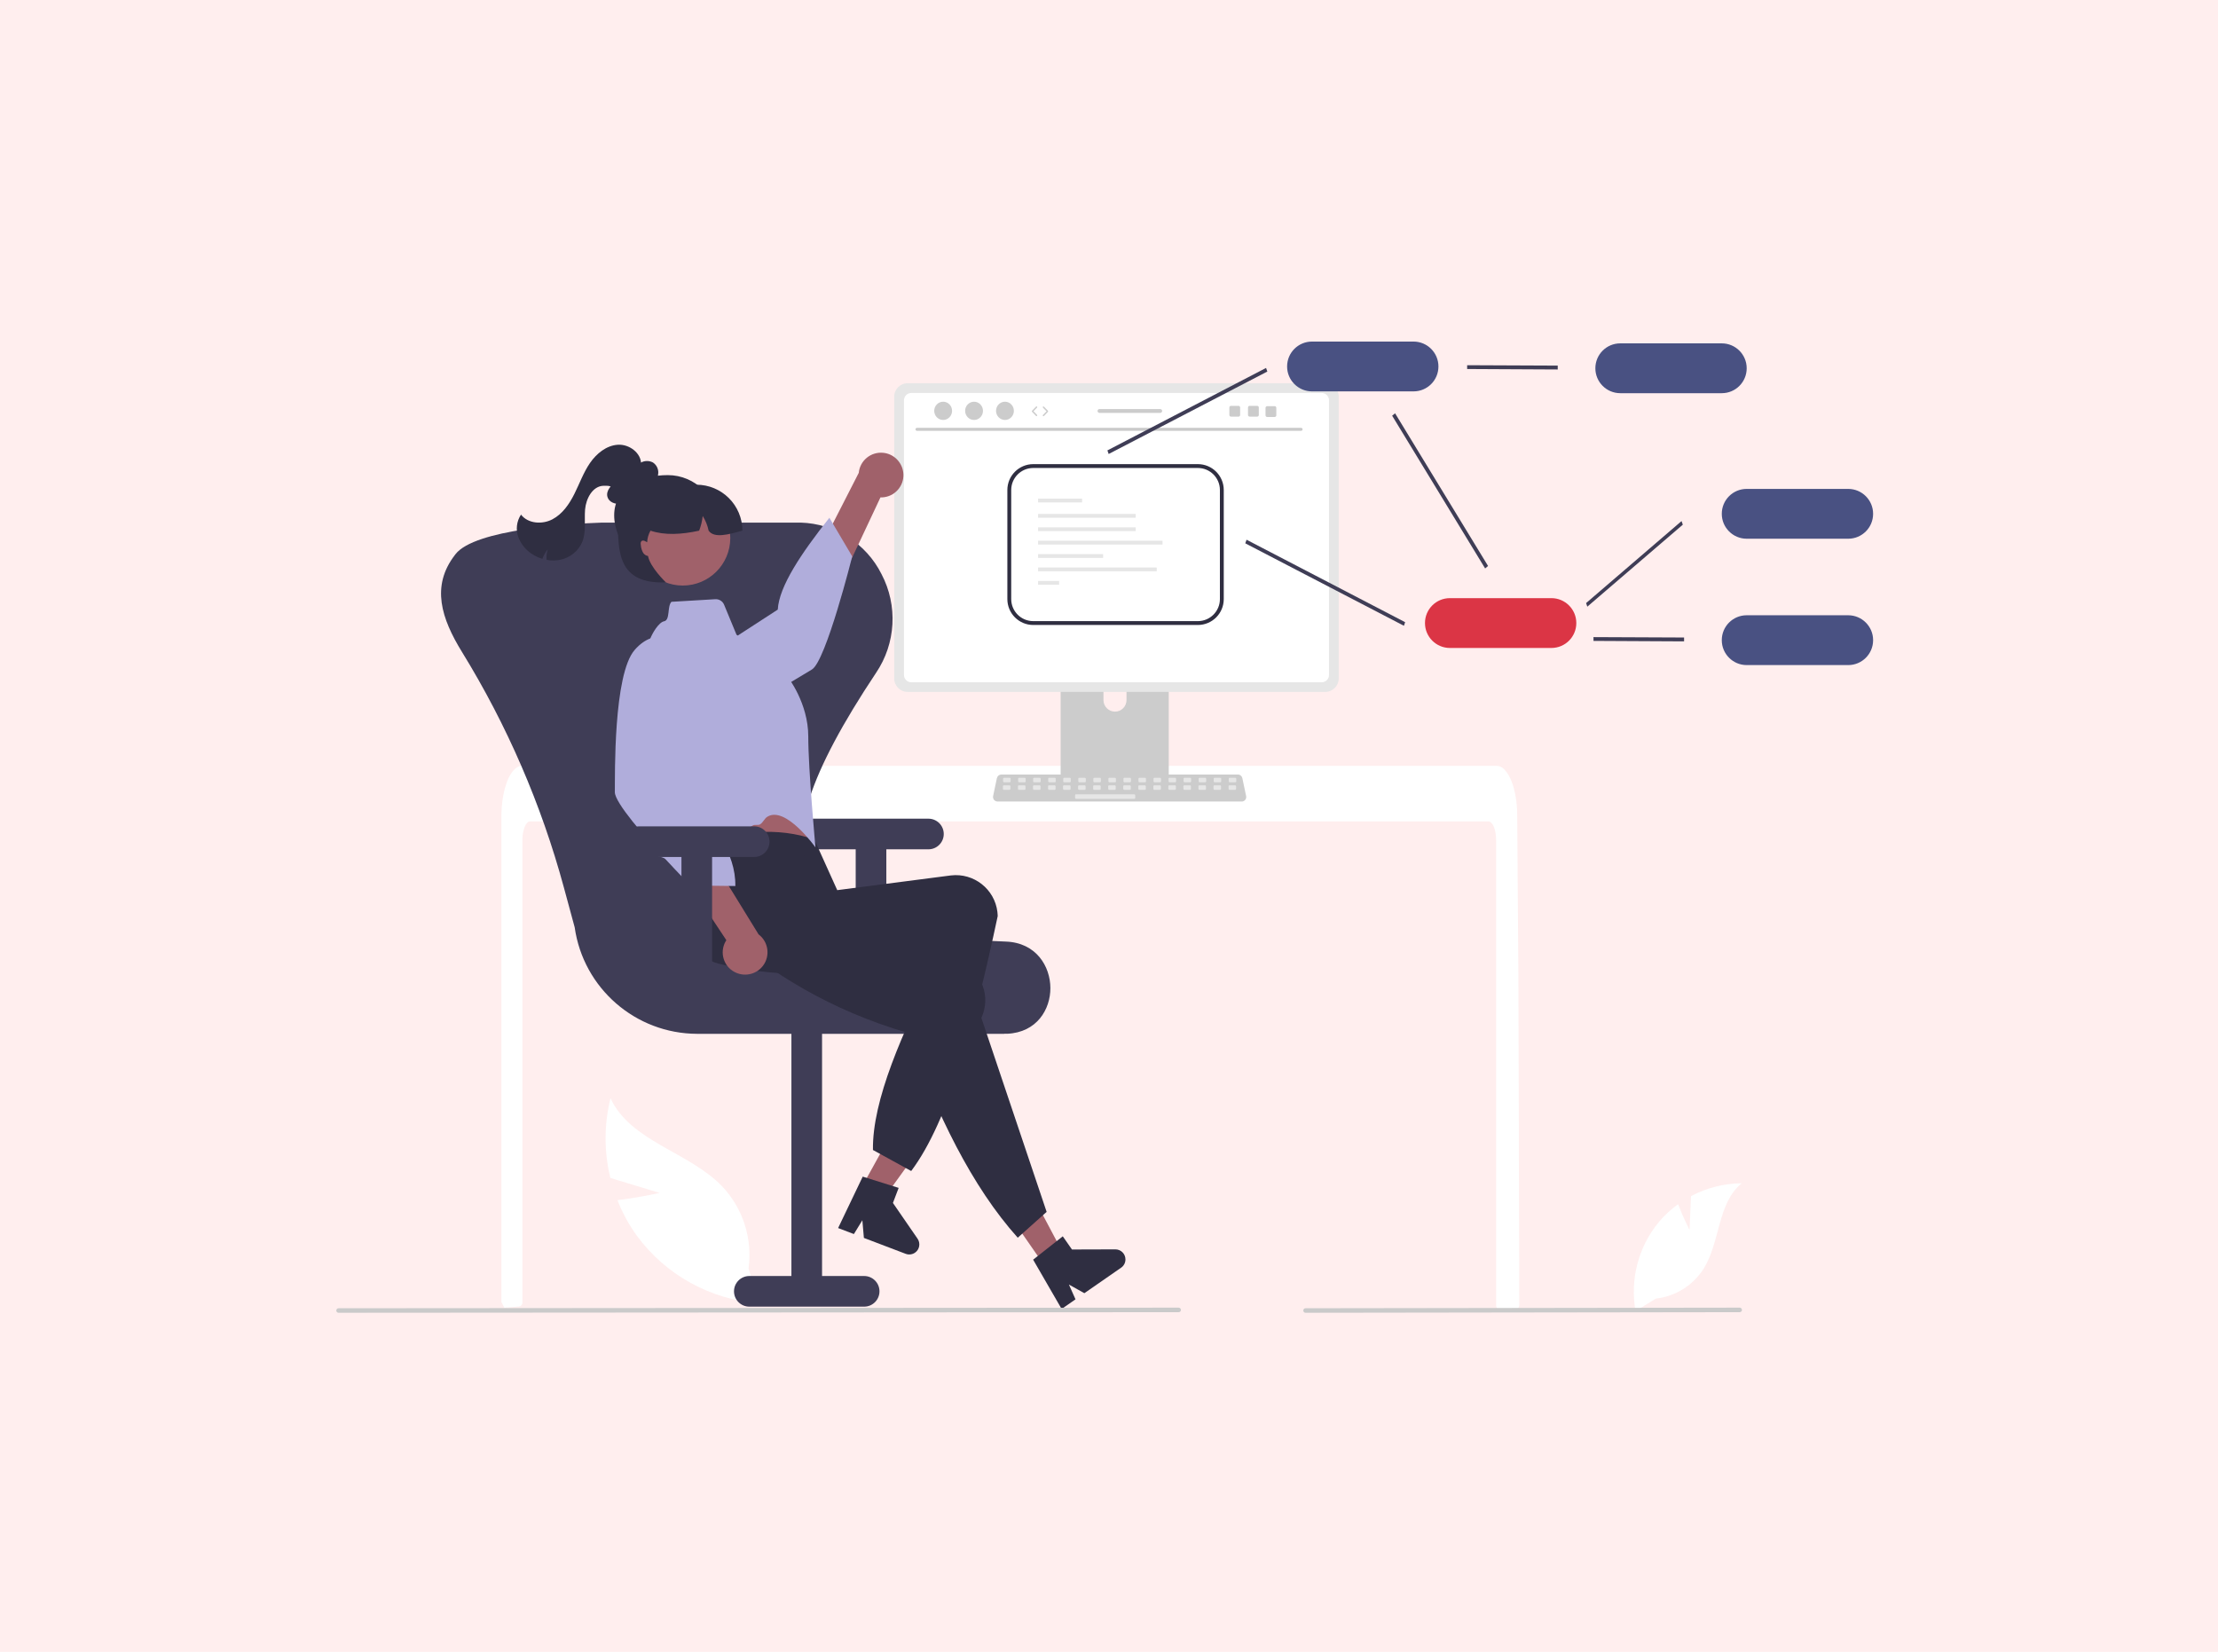 <?xml version="1.0" encoding="UTF-8"?><svg id="Layer_1" xmlns="http://www.w3.org/2000/svg" viewBox="0 0 333 248"><defs><style>.cls-1{fill:#a0616a;}.cls-1,.cls-2,.cls-3,.cls-4,.cls-5,.cls-6,.cls-7,.cls-8,.cls-9,.cls-10,.cls-11{stroke-width:0px;}.cls-2{fill:#fee;}.cls-3{fill:#e6e6e6;}.cls-4{fill:#db3545;}.cls-5{fill:#b0addb;}.cls-6{fill:#ccc;}.cls-7{fill:#495182;}.cls-8{fill:#fff;}.cls-9{fill:#3f3d56;}.cls-10{fill:#cacaca;}.cls-11{fill:#2f2e41;}</style></defs><rect class="cls-2" width="333" height="248"/><path class="cls-8" d="m253.66,184.63l.22-5.05c2.34-1.25,4.96-1.91,7.61-1.93-3.66,2.99-3.2,8.75-5.68,12.77-1.59,2.53-4.23,4.2-7.2,4.54l-3.06,1.87c-.85-4.74.42-9.61,3.47-13.33.86-1.02,1.84-1.93,2.92-2.71.73,1.93,1.71,3.84,1.71,3.84Z"/><path class="cls-8" d="m99.02,179.09l-7.38-2.24c-.97-3.93-.96-8.04.02-11.97,3.04,6.53,11.73,8.02,16.73,13.2,3.14,3.29,4.61,7.84,3.99,12.35l1.62,5.23c-7.32-.53-14.04-4.23-18.39-10.14-1.19-1.65-2.17-3.44-2.91-5.34,3.13-.36,6.32-1.08,6.32-1.08Z"/><path class="cls-8" d="m228.08,196c0,.15-.06.3-.17.41-.11.11-.25.17-.41.17h-2.31c-.32,0-.57-.25-.57-.57v-69.9c0-1.54-.52-2.79-1.15-2.79H79.59c-.64,0-1.15,1.25-1.16,2.79v69.47c0,.3-.23.54-.52.57-.47.05-.93.09-1.39.12-.01,0-.02,0-.03,0-.25.02-.51.04-.76.06h0c-.13-.24-.26-.48-.39-.73-.04-.08-.06-.17-.06-.27v-72.86c0-.43.02-.85.05-1.28.04-.58.11-1.16.22-1.73.49-2.67,1.58-4.48,2.83-4.48h146.32c.18,0,.36.04.53.11.25.11.47.26.65.46.25.26.47.56.64.88.62,1.08,1.05,2.7,1.21,4.58,0,.02,0,.03,0,.05.04.47.06.94.06,1.41l.04,6.16.03,3.67.08,11.53.03,4.09.13,48.06Z"/><path class="cls-6" d="m174.68,93.68h-14.66c-.43,0-.78.35-.78.78v23.16h16.23v-23.16c0-.43-.35-.78-.78-.78h0Zm-7.28,13.16c-.95,0-1.73-.78-1.73-1.73v-2.67c0-.96.78-1.73,1.73-1.73s1.73.78,1.73,1.73v2.67c0,.95-.78,1.73-1.73,1.73Z"/><path class="cls-9" d="m159.19,116.89v2.23c0,.24.2.44.44.44h15.45c.24,0,.44-.2.44-.44v-2.23h-16.33Z"/><path class="cls-3" d="m198.96,57.53h-62.68c-1.12,0-2.03.91-2.03,2.03v42.29c0,1.12.91,2.03,2.03,2.03h62.68c1.12,0,2.03-.91,2.03-2.03v-42.29c0-1.12-.91-2.03-2.03-2.03Z"/><path class="cls-8" d="m198.44,59h-61.63c-.6,0-1.09.49-1.09,1.09v41.25c0,.6.49,1.09,1.09,1.09h61.63c.6,0,1.09-.49,1.09-1.09v-41.25c0-.6-.49-1.09-1.09-1.09Z"/><path class="cls-6" d="m186.43,120.33h-36.67c-.37,0-.67-.3-.67-.67,0-.05,0-.09.01-.14l.57-2.7c.07-.31.34-.53.66-.54h35.53c.32,0,.59.22.66.54l.57,2.7c.08.36-.16.72-.52.8-.05,0-.09.01-.14.01Z"/><rect class="cls-3" x="150.6" y="116.77" width="1.13" height=".68" rx=".14" ry=".14"/><rect class="cls-3" x="152.86" y="116.77" width="1.13" height=".68" rx=".14" ry=".14"/><rect class="cls-3" x="155.11" y="116.77" width="1.13" height=".68" rx=".14" ry=".14"/><rect class="cls-3" x="157.37" y="116.77" width="1.13" height=".68" rx=".14" ry=".14"/><rect class="cls-3" x="159.63" y="116.77" width="1.13" height=".68" rx=".14" ry=".14"/><rect class="cls-3" x="161.89" y="116.77" width="1.13" height=".68" rx=".14" ry=".14"/><rect class="cls-3" x="164.15" y="116.77" width="1.13" height=".68" rx=".14" ry=".14"/><rect class="cls-3" x="166.41" y="116.77" width="1.13" height=".68" rx=".14" ry=".14"/><rect class="cls-3" x="168.67" y="116.77" width="1.13" height=".68" rx=".14" ry=".14"/><rect class="cls-3" x="170.92" y="116.77" width="1.13" height=".68" rx=".14" ry=".14"/><rect class="cls-3" x="173.18" y="116.77" width="1.13" height=".68" rx=".14" ry=".14"/><rect class="cls-3" x="175.44" y="116.77" width="1.13" height=".68" rx=".14" ry=".14"/><rect class="cls-3" x="177.7" y="116.77" width="1.13" height=".68" rx=".14" ry=".14"/><rect class="cls-3" x="179.96" y="116.77" width="1.13" height=".68" rx=".14" ry=".14"/><rect class="cls-3" x="182.22" y="116.77" width="1.13" height=".68" rx=".14" ry=".14"/><rect class="cls-3" x="184.48" y="116.77" width="1.13" height=".68" rx=".14" ry=".14"/><rect class="cls-3" x="150.57" y="117.9" width="1.13" height=".68" rx=".14" ry=".14"/><rect class="cls-3" x="152.83" y="117.9" width="1.13" height=".68" rx=".14" ry=".14"/><rect class="cls-3" x="155.09" y="117.9" width="1.13" height=".68" rx=".14" ry=".14"/><rect class="cls-3" x="157.35" y="117.9" width="1.13" height=".68" rx=".14" ry=".14"/><rect class="cls-3" x="159.6" y="117.9" width="1.13" height=".68" rx=".14" ry=".14"/><rect class="cls-3" x="161.86" y="117.9" width="1.13" height=".68" rx=".14" ry=".14"/><rect class="cls-3" x="164.12" y="117.9" width="1.13" height=".68" rx=".14" ry=".14"/><rect class="cls-3" x="166.38" y="117.9" width="1.13" height=".68" rx=".14" ry=".14"/><rect class="cls-3" x="168.64" y="117.9" width="1.13" height=".68" rx=".14" ry=".14"/><rect class="cls-3" x="170.9" y="117.9" width="1.13" height=".68" rx=".14" ry=".14"/><rect class="cls-3" x="173.16" y="117.9" width="1.13" height=".68" rx=".14" ry=".14"/><rect class="cls-3" x="175.41" y="117.9" width="1.13" height=".68" rx=".14" ry=".14"/><rect class="cls-3" x="177.67" y="117.9" width="1.13" height=".68" rx=".14" ry=".14"/><rect class="cls-3" x="179.93" y="117.9" width="1.13" height=".68" rx=".14" ry=".14"/><rect class="cls-3" x="182.19" y="117.9" width="1.13" height=".68" rx=".14" ry=".14"/><rect class="cls-3" x="184.45" y="117.9" width="1.13" height=".68" rx=".14" ry=".14"/><rect class="cls-3" x="161.41" y="119.25" width="9.03" height=".68" rx=".14" ry=".14"/><path class="cls-10" d="m195.34,64.68h-57.67c-.13,0-.23-.11-.22-.23,0-.12.1-.22.22-.22h57.67c.13,0,.23.11.22.23,0,.12-.1.22-.22.22Z"/><ellipse class="cls-6" cx="141.6" cy="61.68" rx="1.34" ry="1.37"/><ellipse class="cls-6" cx="146.24" cy="61.68" rx="1.34" ry="1.37"/><ellipse class="cls-6" cx="150.88" cy="61.68" rx="1.34" ry="1.37"/><polygon class="cls-9" points="166.45 68.16 166.26 67.62 190.08 55.24 190.27 55.78 166.45 68.16"/><polygon class="cls-9" points="238.31 91.08 238.13 90.54 252.46 78.23 252.65 78.77 238.31 91.08"/><polygon class="cls-9" points="210.78 93.95 186.96 81.57 187.15 81.03 210.96 93.41 210.78 93.95"/><polygon class="cls-9" points="222.97 85.34 209.01 62.41 209.45 62.05 223.41 84.97 222.97 85.34"/><polygon class="cls-9" points="233.87 55.47 220.27 55.4 220.27 54.83 233.87 54.89 233.87 55.47"/><path class="cls-7" d="m258.5,59.03h-15.24c-2.06,0-3.74-1.67-3.74-3.74s1.67-3.74,3.74-3.74h15.24c2.06,0,3.74,1.67,3.74,3.74s-1.67,3.74-3.74,3.74h0Z"/><path class="cls-7" d="m277.48,80.88h-15.24c-2.06,0-3.74-1.67-3.74-3.74s1.67-3.74,3.74-3.74h15.24c2.06,0,3.74,1.67,3.74,3.74s-1.67,3.74-3.74,3.74Z"/><polygon class="cls-9" points="252.84 96.29 239.24 96.22 239.24 95.65 252.84 95.71 252.84 96.29"/><path class="cls-7" d="m277.48,99.85h-15.24c-2.06,0-3.74-1.67-3.74-3.74s1.67-3.74,3.74-3.74h15.24c2.06,0,3.74,1.67,3.74,3.74s-1.67,3.74-3.74,3.74Z"/><path class="cls-4" d="m232.92,97.28h-15.24c-2.06,0-3.74-1.67-3.74-3.74s1.67-3.74,3.74-3.74h15.24c2.06,0,3.74,1.67,3.74,3.74s-1.67,3.74-3.74,3.74Z"/><path class="cls-7" d="m212.22,58.76h-15.24c-2.06,0-3.74-1.67-3.74-3.74s1.67-3.74,3.74-3.74h15.24c2.06,0,3.74,1.67,3.74,3.74s-1.67,3.74-3.74,3.74Z"/><path class="cls-9" d="m139.4,122.91h-17.25c-1.27,0-2.3,1.03-2.3,2.3s1.03,2.3,2.3,2.3h6.32v17.82h4.6v-17.82h6.32c1.27,0,2.3-1.03,2.3-2.3s-1.03-2.3-2.3-2.3h0Z"/><path class="cls-9" d="m150.78,155.21h-46.13c-9.24-.03-17.07-6.84-18.37-15.99l-1.63-6.01c-3.38-12.45-8.53-24.35-15.29-35.33-3.09-5.02-4.68-9.87-1.07-14.55.03-.04.06-.08.09-.12,2.9-3.77,17.32-4.59,22.02-4.75.19,0,.37,0,.56,0h28.69c.19,0,.37,0,.56,0,5.16.15,9.83,3.12,12.14,7.74,2.47,4.71,2.16,10.4-.82,14.81-10.08,15.14-13.17,24.64-10.01,30.78,3.06,5.95,12.42,8.99,29.48,9.57,4.58.16,6.69,3.73,6.7,6.98.01,3.17-2.01,6.66-6.48,6.86-.15,0-.29,0-.44,0Z"/><path class="cls-9" d="m112.49,196.17h17.25c1.27,0,2.3-1.03,2.3-2.3s-1.03-2.3-2.3-2.3h-6.32v-38.81h-4.6v38.81h-6.32c-1.27,0-2.3,1.03-2.3,2.3s1.03,2.3,2.3,2.3Z"/><polygon class="cls-1" points="128.1 180.53 131.07 182.14 138.93 171.26 134.55 168.88 128.1 180.53"/><path class="cls-11" d="m129.53,176.65l5.39,1.69-.86,2.26,3.7,5.37c.47.69.3,1.63-.39,2.1-.41.28-.93.34-1.39.17l-6.28-2.39-.23-2.65-1.27,2.07-2.37-.9,3.7-7.73Z"/><path class="cls-1" d="m135.6,70.85c.27,1.82-1,3.52-2.82,3.79-.19.03-.39.04-.59.03l-11.46,24.38-3.59-5.01,11.79-23.05c.18-1.85,1.82-3.19,3.67-3.01,1.54.15,2.78,1.34,3,2.88h0Z"/><path class="cls-5" d="m97.59,103.98s-.31,4.26,4.51,5.09c4.82.84,17.69-7.31,19.8-8.56,2.11-1.25,6.05-16.98,6.05-16.98l-3.43-5.8c-4.23,5.35-7.55,10.29-7.75,13.79l-19.19,12.45Z"/><path class="cls-1" d="m103.15,118.64l1.04,4.47s.01,4.12.74,4.88c.72.76,16.66-.76,16.66-.76,0,0-1.69-6.64-1.67-11.66l-16.77,3.08h0Z"/><path class="cls-11" d="m136.81,175.81l-5.75-3.16c-.11-7.48,4.39-17.61,9.73-28.21-11.94,2.05-23.2,2.71-32.94.23-3.33-.88-5.33-4.27-4.5-7.61.04-.16.08-.31.13-.47,1.17-3.56-1.45-5.79.96-9.7,6.32-2.16,12.33-2.77,17.82-.86l3.44,7.61,17.06-2.21c3.45-.41,6.58,2.05,6.99,5.5,0,.02,0,.03,0,.05.02.19.04.37.04.56-3.45,16.17-7.32,30.72-12.99,38.27Z"/><path class="cls-5" d="m100.83,90.35l6.57-.39c.57-.03,1.09.3,1.31.82l1.86,4.5,7.72,6.38s3.06,3.89,3.06,8.91c0,5.02,1.08,16.65,1.08,16.65,0,0-4.46-6.28-7.21-4.61-.47.28-.63.86-1.12,1.16-.24.15-.81,0-1.06.15-3.79,2.25-7.75,4.45-8.12,4.07-.73-.76-1.61-4.63-1.61-4.63l-6.02-22.1c-.66-2.35-.23-4.88,1.16-6.89.42-.59.86-1.03,1.27-1.1.92-.2.43-2.25,1.09-2.92h0Z"/><polygon class="cls-1" points="156.73 189.89 159.51 187.96 153.22 176.1 149.13 178.95 156.73 189.89"/><path class="cls-11" d="m157.15,181.93l-4.35,3.89c-6.91-7.7-12.14-18.51-16.57-30.77-11.6-3.4-20.35-8.88-27.99-15.39-2.59-2.19-4.53-5.01-2.32-7.68.1-.12.21-.25.32-.36,2.61-2.68,9.23-2.17,13.1-4.63l8.66,9.26-.54,2.48,16.26,5.51c3.27,1.15,5,4.73,3.85,8.01,0,.02-.01.03-.02.05-.06.18-.13.35-.21.52l9.8,29.13Z"/><path class="cls-11" d="m155.12,189.11l4.44-3.5,1.38,1.98,6.52-.02c.83,0,1.51.67,1.51,1.51,0,.5-.24.96-.65,1.24l-5.52,3.83-2.32-1.3.99,2.22-2.08,1.45-4.29-7.42Z"/><path class="cls-1" d="m110.54,146.05c-1.7-.72-2.49-2.68-1.77-4.38.08-.18.17-.35.28-.52l-14.88-22.45,6.15-.47,13.57,22.05c1.48,1.11,1.78,3.22.67,4.7-.93,1.24-2.59,1.68-4.02,1.07h0Z"/><path class="cls-5" d="m101.98,96.36s-3.48-2.47-6.69,1.21c-3.22,3.68-2.95,18.91-2.98,21.37,0,.77,1.1,2.43,2.63,4.35.69.86,1.46,1.77,2.25,2.68.46.52.06,1.62.52,2.13.46.51,1.77.43,2.21.9,2.07,2.24,3.75,3.94,3.75,3.94l6.73.08c.08-5-3.35-9.47-7.75-13.79l-.67-22.86h0Z"/><path class="cls-11" d="m95.19,74.57c-.64.46-1.31.93-2.09,1.05s-1.69-.26-1.9-1.02c-.26-.92.57-1.77,1.32-2.37l2.38-1.91c.44-.39.93-.7,1.46-.94.54-.24,1.16-.22,1.68.06.52.35.82.95.79,1.57-.03.62-.24,1.21-.59,1.72-.89,1.39-2.31,2.36-3.94,2.68"/><path class="cls-9" d="m113.24,124.06h-17.25c-1.27,0-2.3,1.03-2.3,2.3s1.03,2.3,2.3,2.3h6.32v17.82h4.6v-17.82h6.32c1.27,0,2.3-1.03,2.3-2.3s-1.03-2.3-2.3-2.3h0Z"/><path class="cls-11" d="m96.25,69.75c.07-1.72-1.77-3.09-3.49-2.98s-3.2,1.32-4.18,2.74c-.98,1.42-1.56,3.07-2.33,4.61-.77,1.54-1.79,3.05-3.32,3.85-1.53.8-3.65.66-4.71-.71-.67,1.01-.81,2.28-.39,3.41.43,1.12,1.24,2.05,2.28,2.65.42.25.86.44,1.32.58.19-.51.46-1,.8-1.43-.15.51-.21,1.05-.17,1.58.71.14,1.45.13,2.15-.03,1.41-.32,2.59-1.28,3.18-2.59.65-1.53.32-3.27.45-4.93.14-1.65,1.13-3.54,2.79-3.57,1.26-.02,1.1.08,1.9,1.06"/><path class="cls-11" d="m107.73,78.81c0,4.13-3.35,7.47-7.47,7.47s-8.05-4.78-8.05-8.91,3.92-6.04,8.05-6.04,7.47,3.35,7.47,7.47Z"/><circle class="cls-1" cx="102.51" cy="80.78" r="7.13"/><path class="cls-11" d="m111.46,79.67c-2.11.58-4.24,1.18-5.07,0-.16-.78-.46-1.53-.89-2.2-.08.75-.26,1.49-.53,2.2-2.67.58-5.16.72-7.31,0-.3.54-.47,1.13-.5,1.74-.11-.07-.22-.13-.33-.18-.14-.08-.3-.09-.45-.04-.1.06-.17.17-.19.29-.01.12,0,.24.02.36.03.41.15.81.36,1.17.17.25.43.42.72.46.3,1.68,2.68,3.96,2.68,3.96-7.19.29-7.19-4.59-7.19-9.2l.86-1.72h2.87v-3.74h8.05c3.81,0,6.9,3.09,6.9,6.9Z"/><path class="cls-10" d="m176.96,197l-126.13.09c-.19,0-.34-.15-.34-.34s.15-.34.34-.34h0l126.13-.09c.19,0,.34.15.34.34,0,.19-.15.34-.34.34Z"/><path class="cls-10" d="m261.19,197l-65.18.09c-.19,0-.34-.15-.34-.34s.15-.34.34-.34h0l65.18-.09c.19,0,.34.15.34.34s-.15.34-.34.34h0Z"/><path class="cls-11" d="m179.84,93.83h-24.71c-2.15,0-3.89-1.74-3.89-3.89v-16.37c0-2.15,1.74-3.89,3.89-3.89h24.71c2.15,0,3.89,1.74,3.89,3.89v16.37c0,2.15-1.74,3.89-3.89,3.89Zm-24.71-23.57c-1.83,0-3.31,1.48-3.31,3.31v16.37c0,1.83,1.48,3.31,3.31,3.31h24.71c1.83,0,3.31-1.48,3.31-3.31v-16.37c0-1.83-1.48-3.31-3.31-3.31h-24.71Z"/><rect class="cls-3" x="155.85" y="74.86" width="6.61" height=".57"/><rect class="cls-3" x="155.85" y="77.16" width="14.66" height=".57"/><rect class="cls-3" x="155.85" y="79.17" width="14.66" height=".57"/><rect class="cls-3" x="155.85" y="81.18" width="18.69" height=".57"/><rect class="cls-3" x="155.85" y="83.19" width="9.77" height=".57"/><rect class="cls-3" x="155.85" y="85.2" width="17.82" height=".57"/><rect class="cls-3" x="155.85" y="87.22" width="3.16" height=".57"/><path class="cls-6" d="m155.63,62.48s-.06-.01-.08-.03l-.61-.63s-.04-.11,0-.15l.61-.63s.11-.04.15,0c.04.04.04.11,0,.15l-.54.55.54.55s.04.11,0,.15c-.02.02-.05.03-.08.03h0Z"/><path class="cls-6" d="m156.66,62.48s-.05-.01-.08-.03c-.04-.04-.04-.11,0-.15l.54-.55-.54-.55s-.04-.11,0-.15c.04-.04.11-.04.15,0l.61.63s.04.11,0,.15l-.61.63s-.05.03-.08.03h0Z"/><path class="cls-6" d="m188.75,60.93h-1.14c-.13,0-.24.11-.24.24v1.14c0,.13.11.24.24.24h1.14c.13,0,.24-.11.24-.24v-1.14c0-.13-.11-.24-.24-.24Z"/><path class="cls-6" d="m185.95,60.93h-1.14c-.13,0-.24.11-.24.24v1.14c0,.13.11.24.24.24h1.14c.13,0,.24-.11.24-.24v-1.14c0-.13-.11-.24-.24-.24Z"/><path class="cls-6" d="m191.38,60.98h-1.14c-.13,0-.24.11-.24.24v1.14c0,.13.11.24.24.24h1.14c.13,0,.24-.11.24-.24v-1.14c0-.13-.11-.24-.24-.24Z"/><path class="cls-6" d="m174.19,61.41h-9.12c-.16,0-.29.13-.29.29s.13.29.29.29h9.12c.16,0,.29-.13.29-.29s-.13-.29-.29-.29Z"/></svg>
